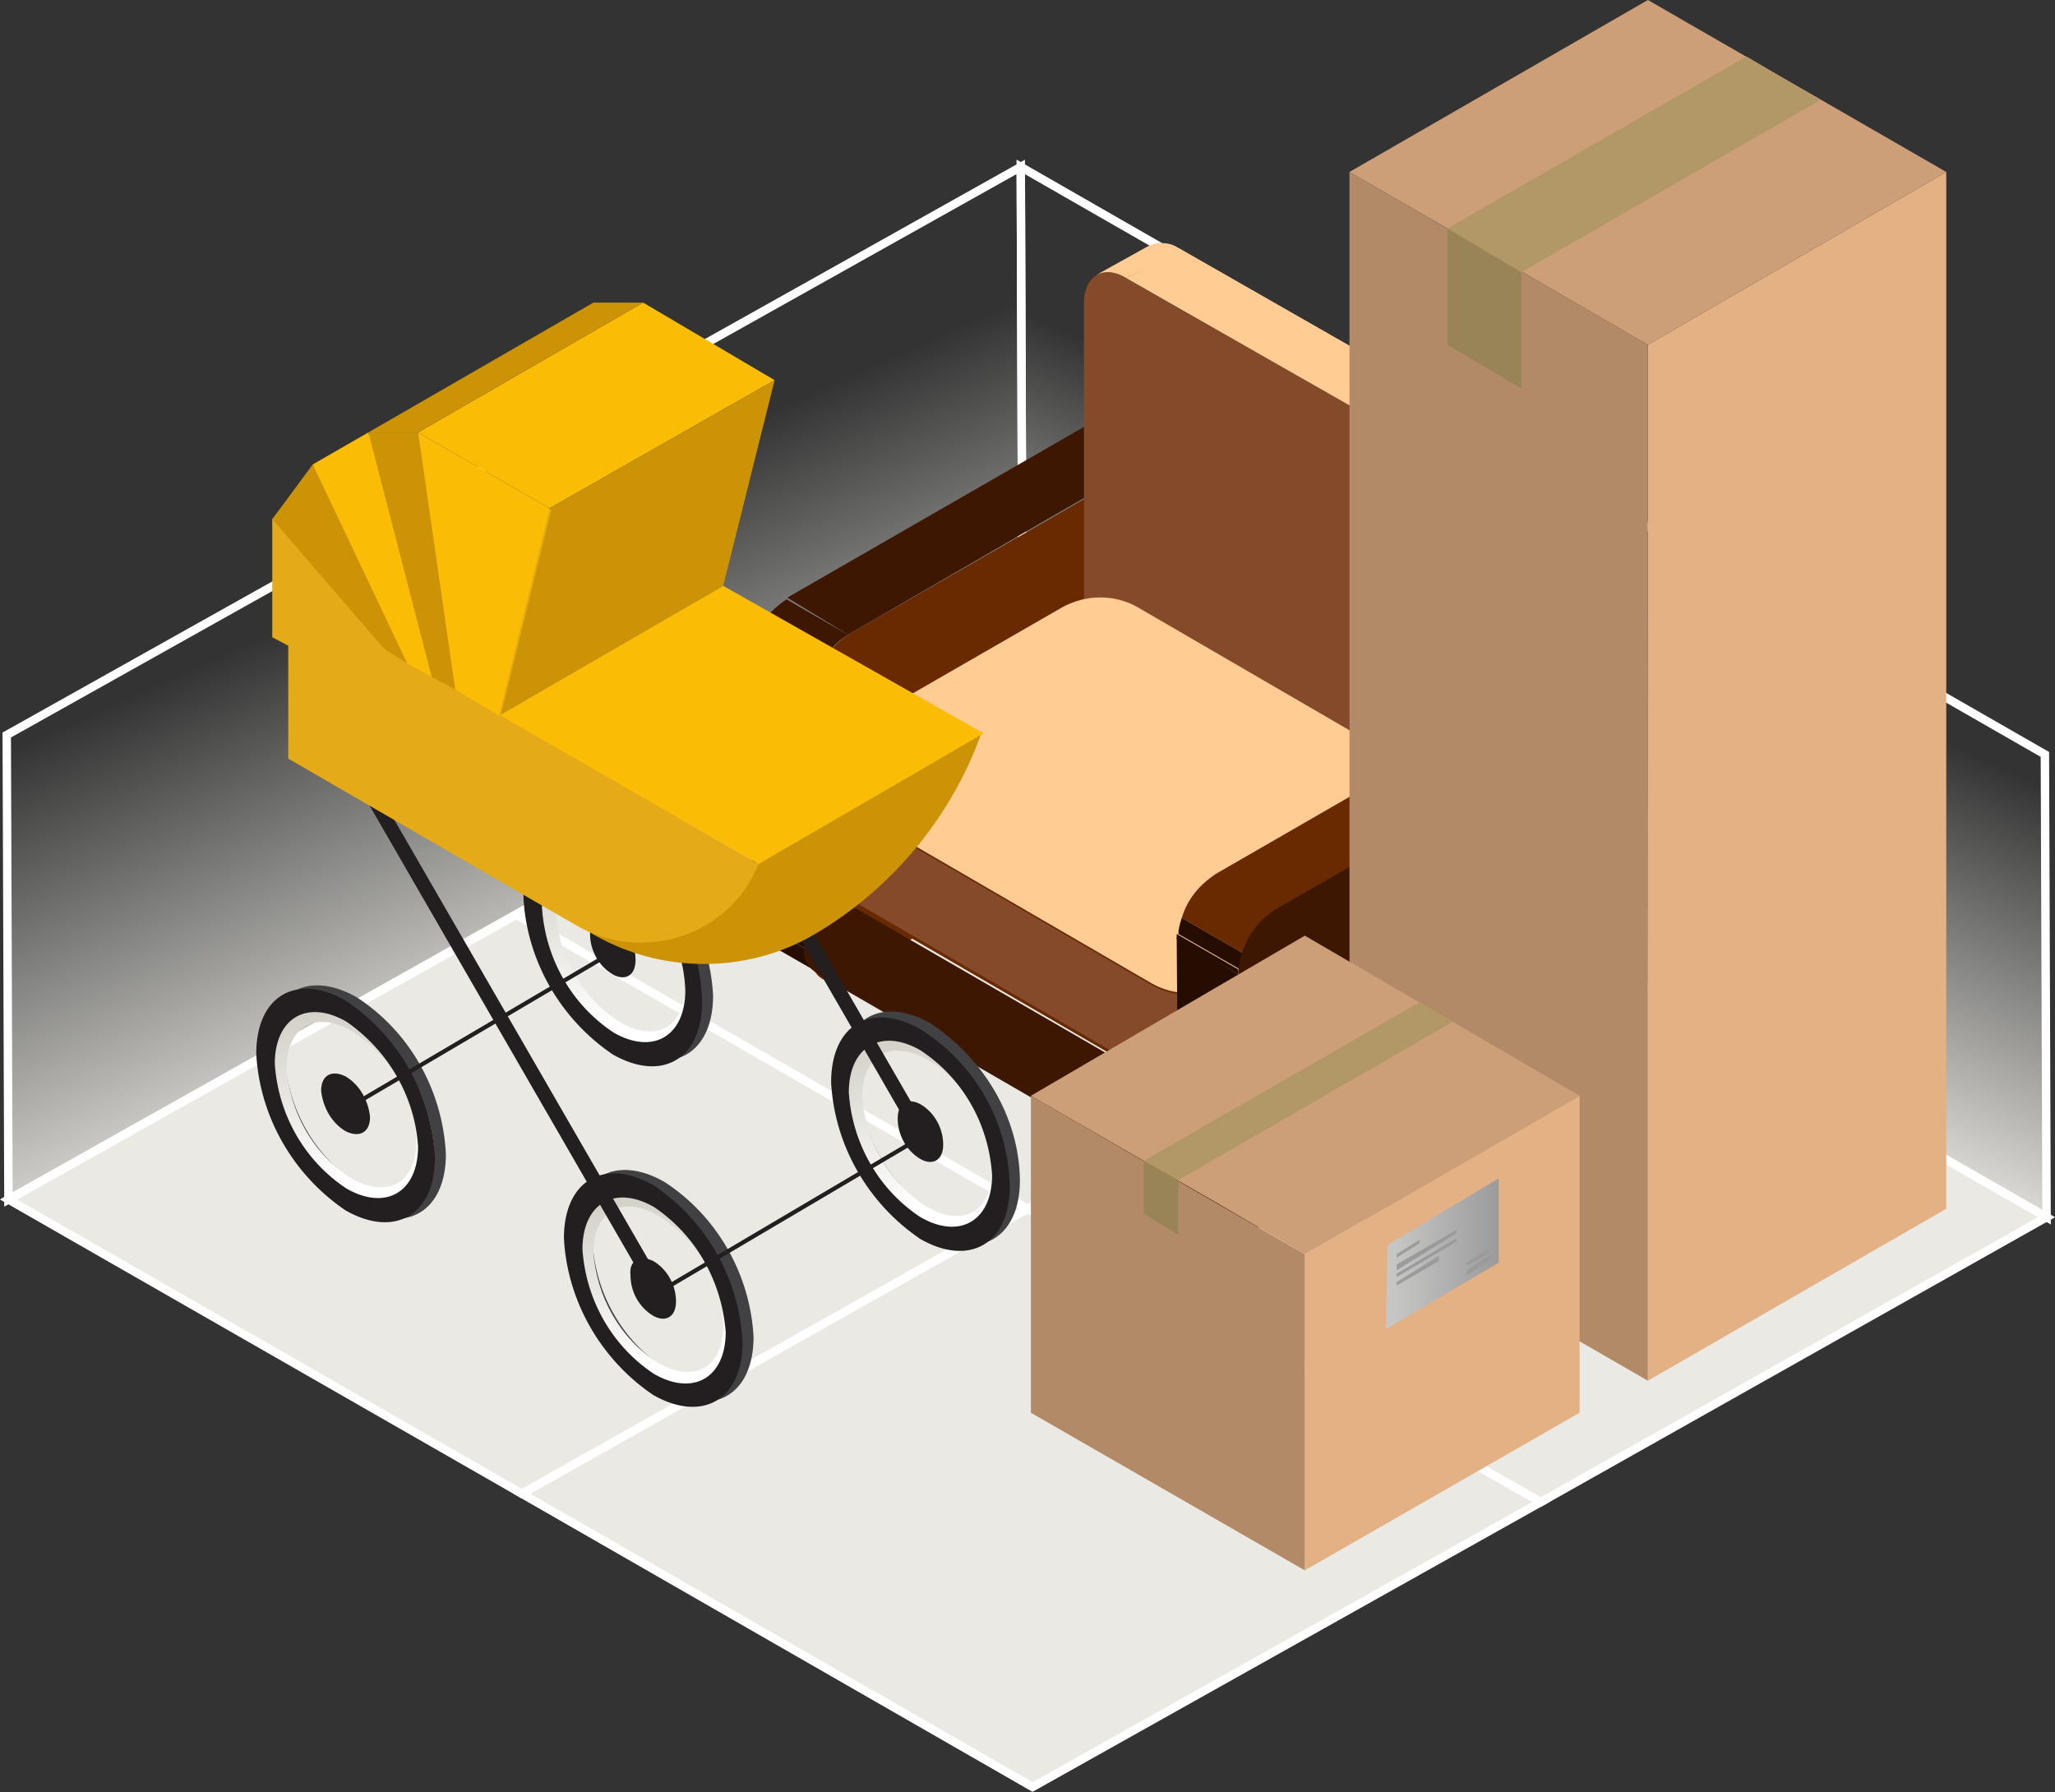 <?xml version="1.0" encoding="utf-8"?>
<!-- Generator: Adobe Illustrator 23.0.0, SVG Export Plug-In . SVG Version: 6.00 Build 0)  -->
<svg version="1.1" id="Layer_1" xmlns="http://www.w3.org/2000/svg" xmlns:xlink="http://www.w3.org/1999/xlink" x="0px" y="0px"
	 width="243.8px" height="212.6px" viewBox="0 0 243.8 212.6" style="enable-background:new 0 0 243.8 212.6;" xml:space="preserve"
	>
<rect x="0" y="0" width="243.8" height="212.6" fill="#333333" stroke="none"/>
<style type="text/css">
	.st0{fill:#EAE9E4;stroke:#FFFFFF;stroke-miterlimit:10;}
	.st1{fill:url(#SVGID_1_);stroke:#FFFFFF;stroke-miterlimit:10;}
	.st2{fill:url(#SVGID_2_);stroke:#FFFFFF;stroke-miterlimit:10;}
	.st3{fill:#3D1701;}
	.st4{fill:#250E01;}
	.st5{fill:#692901;}
	.st6{fill:#FFCC94;}
	.st7{fill:#7295AA;}
	.st8{fill:#FFA323;}
	.st9{fill:#844A29;}
	.st10{fill:#072E47;}
	.st11{fill:#414042;}
	.st12{fill:url(#SVGID_3_);}
	.st13{fill:#231F20;}
	.st14{fill:url(#SVGID_4_);}
	.st15{fill:url(#SVGID_5_);}
	.st16{fill:url(#SVGID_6_);}
	.st17{fill:#FBBC05;}
	.st18{fill:#CC9306;}
	.st19{fill:#E5AA17;}
	.st20{fill:none;stroke:#231F20;stroke-width:0.5;stroke-miterlimit:10;}
	.st21{fill:#E4B185;}
	.st22{fill:#B38A68;}
	.st23{fill:#CD9F78;}
	.st24{fill:#998458;}
	.st25{fill:#B29867;}
	.st26{fill:url(#_Path__1_);}
	.st27{fill:#9C9B9B;}
</style>
<title>Artboard 6@2x</title>
<polygon class="st0" points="122.5,212 61.9,177.2 121.9,143.4 182.8,178.2 "/>
<polygon class="st0" points="61.9,177.2 1,142.3 61.3,108.5 121.9,143.4 "/>
<polygon class="st0" points="182.8,178.2 121.9,143.4 182.1,109.5 242.8,144.4 "/>
<polygon class="st0" points="121.9,143.4 61.3,108.5 121.3,74.7 182.1,109.5 "/>
<linearGradient id="SVGID_1_" gradientUnits="userSpaceOnUse" x1="188.45" y1="3.74" x2="167.106" y2="49.561" gradientTransform="matrix(1 0 0 1 0 64.394)">
	<stop  offset="0" style="stop-color:#EAE9E4;stop-opacity:0"/>
	<stop  offset="1" style="stop-color:#EAE9E4"/>
</linearGradient>
<polygon class="st1" points="242.6,89.5 121.1,19.8 121.3,74.7 242.8,144.4 "/>
<linearGradient id="SVGID_2_" gradientUnits="userSpaceOnUse" x1="54.037" y1="0.93" x2="77.615" y2="53.89" gradientTransform="matrix(1 0 0 1 0 64.394)">
	<stop  offset="0" style="stop-color:#EAE9E4;stop-opacity:0"/>
	<stop  offset="1" style="stop-color:#EAE9E4"/>
</linearGradient>
<polygon class="st2" points="0.8,87.2 121.1,19.8 121.3,74.7 1,142.3 "/>
<g>
	<g>
		<path class="st3" d="M139.6,54.3l-7.3-4.2c-0.4-0.2-0.8-0.4-1.3-0.2l7.3,4.2C138.8,53.8,139.2,54,139.6,54.3L139.6,54.3z"/>
		<path class="st3" d="M138.4,54l-7.3-4.2c-0.4,0-1,0.2-1.5,0.4l7.3,4.2C137.3,54,138,54,138.4,54z"/>
		<path class="st3" d="M136.9,54.5l-7.3-4.2l-0.4,0.2l7.3,4.2L136.9,54.5z"/>
	</g>
	<g>
		<path class="st4" d="M96.5,113.1l-7.3-4.2c-0.2,1,0.4,2.1,1.3,2.7l7.3,4.2C96.7,115.2,96.3,114.1,96.5,113.1z"/>
	</g>
	<polygon class="st4" points="96.3,82.8 89,78.7 89.2,108.9 96.5,113.1 	"/>
	<polygon class="st3" points="136.5,54.5 129.2,50.3 93.4,70.9 100.6,75.3 	"/>
	<g>
		<g>
			<path class="st3" d="M100.6,75.3l-7.3-4.2c-1.9,1.3-3.3,2.9-4,5.2l7.3,4.2C97.5,78.2,98.8,76.4,100.6,75.3z"/>
			<path class="st4" d="M96.7,80.3l-7.3-4.2C89.2,76.8,89,77.4,89,78l7.3,4.2C96.5,81.6,96.5,81,96.7,80.3z"/>
			<path class="st4" d="M96.3,82.4L89,78.2c0,0.2,0,0.4,0,0.6l7.3,4.2C96.3,82.6,96.3,82.4,96.3,82.4z"/>
		</g>
	</g>
	<path class="st5" d="M100.6,75.3c-2.5,1.7-4.2,4.6-4.4,7.7v30.3c0,2.7,2.1,4,4.4,2.5l35.9-20.9c2.5-1.7,4.2-4.6,4.4-7.7v-30
		c0-2.7-2.1-4-4.4-2.5L100.6,75.3z"/>
</g>
<g>
	<g>
		<path class="st6" d="M133.6,33l6.3-3.5c-1-0.8-2.5-0.8-3.5-0.4l-6.3,3.5C131.3,32.1,132.5,32.3,133.6,33z"/>
	</g>
	<g>
		<g>
			<path class="st7" d="M183.8,102.5l6.3-3.5c1-0.6,1.7-1.9,1.5-3.1l-6.3,3.5C185.3,100.4,184.9,101.6,183.8,102.5z"/>
		</g>
	</g>
	<polygon class="st8" points="185.3,99.1 191.5,95.6 191.5,64.7 185.3,68.2 	"/>
	<polygon class="st6" points="180.3,59.7 186.5,56.1 139.8,29.4 133.6,33 	"/>
	<g>
		<path class="st6" d="M185.3,68.2l6.3-3.5c-0.2-3.5-2.1-6.7-5-8.8l-6.3,3.5C183.2,61.6,185.1,64.9,185.3,68.2L185.3,68.2z"/>
	</g>
	<path class="st9" d="M133.6,33c-2.7-1.7-5-0.2-5,2.9v36.7c0,3.1,2.3,1.3,5,2.7l46.7,26.7c2.7,1.7,5,0.2,5-2.9V68.2
		c-0.2-3.5-2.1-6.7-5-8.6L133.6,33z"/>
</g>
<g>
	<g>
		<path class="st3" d="M95.4,102.5v10.6c0,1,0.8,2.1,1.9,2.5V105C96.1,104.5,95.4,103.7,95.4,102.5z"/>
	</g>
	<g>
		<path class="st10" d="M174.4,111.4v10.6c1-0.4,1.7-1.5,1.9-2.5v-10.6C176.1,110,175.5,111,174.4,111.4z"/>
	</g>
	<polygon class="st3" points="97.1,105.2 97.1,115.6 143.6,142.5 136.7,128.1 	"/>
	<polygon class="st10" points="145.5,128.1 145.7,138.8 174.4,122.1 174.4,111.4 	"/>
	<g>
		<path class="st3" d="M136.7,128.1v10.6c2.7,1.5,6,1.5,8.8,0v-10.6C142.8,129.6,139.6,129.6,136.7,128.1z"/>
	</g>
	<path class="st5" d="M97.1,99.9c-1.5,0.4-2.1,2.1-1.7,3.3c0.2,0.8,0.8,1.5,1.7,1.7l39.6,23c2.7,1.5,6,1.5,8.8,0l29-16.7
		c1.5-0.4,2.1-2.1,1.7-3.3c-0.2-0.8-0.8-1.5-1.7-1.7l-39.6-23c-2.7-1.5-6-1.5-8.8,0L97.1,99.9z"/>
</g>
<g>
	<path class="st9" d="M97.1,93.9l39.6,23c2.7,1.5,6,1.5,8.8,0l29-16.7c1-0.4,1.7-1.5,1.9-2.5v10.6c0,1-0.8,2.1-1.9,2.5l-29,16.7
		c-2.7,1.5-6,1.5-8.8,0l-39.6-23c-1-0.4-1.7-1.5-1.9-2.5V91.4C95.4,92.4,96.1,93.5,97.1,93.9z"/>
	<path class="st6" d="M97.1,88.7c-1.5,0.4-2.1,2.1-1.7,3.3c0.2,0.8,0.8,1.5,1.7,1.7l39.6,23c2.7,1.5,6,1.5,8.8,0l29-16.7
		c1.5-0.4,2.1-2.1,1.7-3.3c-0.2-0.8-0.8-1.5-1.7-1.7l-39.6-23c-2.7-1.5-6-1.5-8.8,0L97.1,88.7z"/>
</g>
<g>
	<g>
		<path class="st4" d="M147.1,142.5l-7.3-4.2c-0.2,1,0.4,2.1,1.3,2.7l7.3,4.2C147.5,144.8,146.9,143.8,147.1,142.5z"/>
	</g>
	<polygon class="st4" points="146.9,115.6 139.6,111.2 139.8,138.3 147.1,142.5 	"/>
	<g>
		<g>
			<path class="st5" d="M144.2,103.7L180.1,83l0.4-0.2c0.4-0.2,1-0.4,1.5-0.4c0.4,0,0.8,0,1.3,0.2l7.3,4.2c-0.4-0.2-0.8-0.4-1.3-0.2
				c-0.4,0-1,0.2-1.5,0.4l-0.4,0.2l-35.9,20.7c-1.9,1.3-3.3,2.9-4,5.2l-7.3-4.2C140.9,106.6,142.3,105,144.2,103.7z"/>
			<path class="st4" d="M147.5,113.1l-7.3-4.2c-0.2,0.6-0.4,1.3-0.4,1.9l7.3,4.2C147.1,114.3,147.1,113.7,147.5,113.1z"/>
			<path class="st4" d="M146.9,115l-7.3-4.2c0,0.2,0,0.4,0,0.6l7.3,4.2C146.9,115.4,146.9,115.2,146.9,115z"/>
		</g>
	</g>
	<path class="st3" d="M151.3,107.9c-2.7,1.7-4.2,4.6-4.4,7.5v27.1c0,2.7,2.1,4,4.4,2.5l35.9-20.7c2.7-1.7,4.4-4.4,4.6-7.5V89.7
		c0-2.7-2.1-4-4.4-2.5L151.3,107.9z"/>
</g>
<path class="st11" d="M42.3,118.3c-5.8-3.3-10.6-0.6-10.6,6.3c0.4,7.5,4.4,14.4,10.6,18.6c5.8,3.3,10.6,0.6,10.6-6.3
	C52.5,129.2,48.5,122.3,42.3,118.3z M50.8,135.4c0,5.4-3.8,7.7-8.5,5c-5-3.3-8.1-8.8-8.5-14.8c0-5.4,3.8-7.7,8.5-5
	C47.3,123.9,50.4,129.6,50.8,135.4z"/>
<linearGradient id="SVGID_3_" gradientUnits="userSpaceOnUse" x1="-8709.935" y1="75.177" x2="-8704.822" y2="46.28" gradientTransform="matrix(-1 0 0 1 -8666.539 64.394)">
	<stop  offset="0" style="stop-color:#FFFFFF"/>
	<stop  offset="1" style="stop-color:#BFBCAF"/>
</linearGradient>
<path class="st12" d="M41.7,120c-5.2-3.1-9.4-0.6-9.4,5.4c0.4,6.7,4,12.9,9.6,16.7c5.2,3.1,9.6,0.6,9.6-5.6
	C51,129.8,47.5,123.5,41.7,120L41.7,120z M49.4,135.4c0,4.8-3.3,6.9-7.7,4.4c-4.6-2.9-7.3-7.9-7.7-13.1c0-4.8,3.3-6.9,7.7-4.4
	C46.2,125.2,49.2,130,49.4,135.4L49.4,135.4z"/>
<path class="st13" d="M41,118.7c-5.8-3.3-10.6-0.6-10.6,6.3c0.4,7.5,4.4,14.4,10.6,18.6c5.8,3.3,10.6,0.6,10.6-6.3
	C51.2,129.8,47.3,122.9,41,118.7z M49.6,136c0,5.4-3.8,7.7-8.5,5c-5-3.3-8.1-8.8-8.5-14.8c0-5.4,3.8-7.7,8.5-5
	C46,124.6,49.2,130,49.6,136z"/>
<path class="st13" d="M41,127.7c1.7,1,2.7,2.9,2.9,4.8c0,1.9-1.3,2.5-2.9,1.7c-1.7-1-2.7-2.9-2.9-4.8
	C38.1,127.5,39.4,126.9,41,127.7z"/>
<path class="st11" d="M78.8,140.2c-5.8-3.3-10.6-0.6-10.6,6.3c0.4,7.5,4.4,14.4,10.6,18.4c5.8,3.3,10.6,0.6,10.6-6.3
	C89,151.1,85,144.2,78.8,140.2L78.8,140.2z M87.3,157.3c0,5.4-3.8,7.7-8.5,5c-5-3.3-8.1-8.8-8.5-14.8c0-5.4,3.8-7.7,8.5-5
	C83.8,145.9,86.9,151.5,87.3,157.3z"/>
<linearGradient id="SVGID_4_" gradientUnits="userSpaceOnUse" x1="-8746.195" y1="97.146" x2="-8741.083" y2="68.249" gradientTransform="matrix(-1 0 0 1 -8666.539 64.394)">
	<stop  offset="0" style="stop-color:#FFFFFF"/>
	<stop  offset="1" style="stop-color:#BFBCAF"/>
</linearGradient>
<path class="st14" d="M78.1,141.9c-5.2-3.1-9.6-0.6-9.6,5.6c0.4,6.7,4,12.9,9.6,16.5c5.2,3.1,9.6,0.6,9.6-5.6
	C87.3,151.7,83.8,145.6,78.1,141.9z M85.8,157.3c0,4.8-3.3,6.9-7.7,4.4c-4.6-2.9-7.3-7.9-7.7-13.1c0-4.8,3.3-6.9,7.7-4.4
	C82.7,147.1,85.6,151.9,85.8,157.3z"/>
<path class="st13" d="M77.5,140.6c-5.8-3.3-10.6-0.6-10.6,6.3c0.4,7.5,4.4,14.4,10.6,18.6c5.8,3.3,10.6,0.6,10.6-6.3
	C87.7,151.7,83.8,144.8,77.5,140.6z M86.1,158c0,5.4-3.8,7.7-8.5,5c-5-3.3-8.1-8.8-8.5-14.8c0-5.4,3.8-7.7,8.5-5
	C82.5,146.5,85.6,151.9,86.1,158z"/>
<path class="st13" d="M77.5,149.6c1.7,1,2.7,2.9,2.7,4.8s-1.3,2.5-2.7,1.7c-1.7-1-2.7-2.9-2.7-4.8C74.6,149.6,75.8,148.8,77.5,149.6
	z"/>
<path class="st11" d="M74,99.5c-5.8-3.3-10.6-0.6-10.6,6.3c0.4,7.5,4.4,14.4,10.6,18.6c5.8,3.3,10.6,0.6,10.6-6.3
	C84.2,110.6,80.2,103.7,74,99.5z M82.5,116.9c0,5.4-3.8,7.7-8.5,5c-5-3.3-8.1-8.8-8.5-14.8c0-5.4,3.8-7.7,8.5-5
	C79,105.4,82.3,110.8,82.5,116.9z"/>
<linearGradient id="SVGID_5_" gradientUnits="userSpaceOnUse" x1="-8741.603" y1="56.544" x2="-8736.511" y2="27.668" gradientTransform="matrix(-1 0 0 1 -8666.539 64.394)">
	<stop  offset="0" style="stop-color:#FFFFFF"/>
	<stop  offset="1" style="stop-color:#BFBCAF"/>
</linearGradient>
<path class="st15" d="M73.6,101.2c-5.2-3.1-9.6-0.6-9.6,5.6c0.4,6.7,4,12.9,9.6,16.7c5.2,3.1,9.6,0.6,9.6-5.6
	C82.7,111.2,79.2,105,73.6,101.2z M81.3,116.9c0,4.8-3.3,6.9-7.7,4.4c-4.6-2.9-7.3-7.9-7.7-13.1c0-4.8,3.3-6.9,7.7-4.4
	C78.1,106.6,80.8,111.4,81.3,116.9z"/>
<path class="st13" d="M72.7,100.2c-5.8-3.3-10.6-0.6-10.6,6.3c0.4,7.5,4.4,14.4,10.6,18.6c5.8,3.3,10.6,0.6,10.6-6.3
	C83.1,111.2,79.2,104.3,72.7,100.2z M81.3,117.5c0,5.4-3.8,7.7-8.5,5c-5-3.3-8.1-8.8-8.5-14.8c0-5.4,3.8-7.7,8.5-5
	C77.7,106,81.1,111.4,81.3,117.5L81.3,117.5z"/>
<path class="st13" d="M72.7,109.1c1.7,1,2.7,2.9,2.7,4.8c0,1.9-1.3,2.5-2.7,1.7c-1.7-1-2.7-2.9-2.7-4.8
	C70,108.9,71.3,108.3,72.7,109.1z"/>
<path class="st11" d="M110.4,121.4c-5.8-3.3-10.6-0.6-10.6,6.3c0.4,7.5,4.4,14.4,10.6,18.6c5.8,3.3,10.6,0.6,10.6-6.3
	C120.9,132.5,116.7,125.6,110.4,121.4z M119,138.8c0,5.4-3.8,7.7-8.5,5c-5-3.3-8.1-8.8-8.5-14.8c0-5.4,3.8-7.7,8.5-5
	C115.4,127.3,118.8,132.7,119,138.8z"/>
<linearGradient id="SVGID_6_" gradientUnits="userSpaceOnUse" x1="-8778.052" y1="78.479" x2="-8772.962" y2="49.582" gradientTransform="matrix(-1 0 0 1 -8666.539 64.394)">
	<stop  offset="0" style="stop-color:#FFFFFF"/>
	<stop  offset="1" style="stop-color:#BFBCAF"/>
</linearGradient>
<path class="st16" d="M110,123.3c-5.2-3.1-9.6-0.6-9.6,5.6c0.4,6.7,4,12.9,9.6,16.7c5.2,3.1,9.6,0.6,9.6-5.6
	C119.2,133.1,115.7,126.9,110,123.3z M117.7,138.8c0,4.8-3.3,6.9-7.7,4.4c-4.6-2.9-7.3-7.9-7.7-13.1c0-4.8,3.3-6.9,7.7-4.4
	C114.6,128.3,117.5,133.3,117.7,138.8z"/>
<path class="st13" d="M109.2,122.1c-5.8-3.3-10.6-0.6-10.6,6.3c0.4,7.5,4.4,14.4,10.6,18.6c5.8,3.3,10.6,0.6,10.6-6.3
	C119.6,133.1,115.7,126.2,109.2,122.1z M117.7,139.4c0,5.4-3.8,7.7-8.5,5c-5-3.3-8.1-8.8-8.5-14.8c0-5.4,3.8-7.7,8.5-5
	C114.2,127.9,117.3,133.3,117.7,139.4z"/>
<path class="st13" d="M109.2,131c1.7,1,2.7,2.9,2.7,4.8c0,1.9-1.3,2.5-2.7,1.7c-1.7-1-2.7-2.9-2.7-4.8
	C106.5,130.8,107.7,130.2,109.2,131z"/>
<rect x="60.4" y="90.1" transform="matrix(0.866 -0.5 0.5 0.866 -53.806 47.233)" class="st13" width="1.7" height="67.8"/>
<rect x="91.7" y="71.6" transform="matrix(0.866 -0.5 0.5 0.866 -40.358 60.411)" class="st13" width="1.7" height="67.8"/>
<polygon class="st17" points="91.9,45.1 65.2,60.3 49.6,51.3 76.3,35.9 "/>
<path class="st18" d="M96.7,110.8L96.7,110.8c8.5-5,15.2-12.7,19-21.9l0.8-2.1l-26.7,15.4l-20,8.3l0,0
	C78.1,115.6,88.6,115.6,96.7,110.8z"/>
<polygon class="st18" points="43.7,51.3 70.4,35.9 76.3,35.9 49.6,51.3 "/>
<polygon class="st18" points="59.2,84.9 85.8,69.5 91.9,45.1 65.2,60.3 "/>
<polygon class="st17" points="85.8,69.5 116.7,87 90,102.5 59.2,84.9 "/>
<path class="st19" d="M90,102.5L59.4,84.9l6-24.4l-15.6-9H44l-6.7,3.8l-5,6.3v14l1.9,1v13.4l34.2,19.8c7.3,4.2,16.7,1.7,20.8-5.6
	C89.4,103.7,89.8,103.1,90,102.5L90,102.5z"/>
<polygon class="st17" points="49.6,51.3 54,81.8 59.2,84.9 65.2,60.3 "/>
<polygon class="st18" points="43.7,51.3 51.2,80.3 54,81.8 49.6,51.3 "/>
<polygon class="st17" points="43.7,51.3 37.1,55.1 48.3,78.7 51.2,80.3 "/>
<polygon class="st18" points="37.1,55.1 32.3,61.6 45.6,77 48.3,78.7 "/>
<line class="st20" x1="77.3" y1="153.8" x2="108.8" y2="135.2"/>
<line class="st20" x1="41.7" y1="131.2" x2="73.1" y2="112.7"/>
<polygon class="st21" points="195.5,163.8 230.9,143.4 230.9,20.4 195.5,40.9 "/>
<polygon class="st22" points="195.5,163.8 160.1,143.4 160.1,20.4 195.5,40.9 "/>
<polygon class="st23" points="230.9,20.4 195.5,0 160.1,20.4 171.7,27.1 195.5,40.9 "/>
<polygon class="st24" points="180.5,46.1 171.7,40.9 171.7,27.1 180.5,32.3 "/>
<polygon class="st25" points="215.9,11.9 207.2,6.7 171.7,27.1 180.5,32.3 "/>
<polygon class="st21" points="154.8,186.3 187.4,167.6 187.4,130 154.8,148.8 "/>
<polygon class="st22" points="154.8,186.3 122.3,167.6 122.3,130 154.8,148.8 "/>
<polygon class="st23" points="187.4,130 154.8,111 122.3,130 144,142.5 154.8,148.8 "/>
<polygon class="st24" points="139.8,146.5 135.7,144 135.7,137.7 139.8,140 "/>
<polygon class="st25" points="172.4,121.2 168.4,118.9 135.7,137.7 139.8,140 "/>
<g id="_Group_">
	
		<linearGradient id="_Path__1_" gradientUnits="userSpaceOnUse" x1="164.536" y1="84.382" x2="177.814" y2="84.382" gradientTransform="matrix(1 0 0 1 0 64.394)">
		<stop  offset="6.000000e-02" style="stop-color:#C6C6C5"/>
		<stop  offset="1" style="stop-color:#9C9B9B"/>
	</linearGradient>
	<polygon id="_Path_" class="st26" points="164.6,147.7 177.8,139.8 177.8,149.8 164.4,157.7 	"/>
	<g id="_Group_2">
		<g id="_Group_3">
			<polygon id="_Path_2" class="st27" points="168.4,147.1 168.4,147.5 165.7,149.2 165.7,148.8 			"/>
		</g>
		<g id="_Group_4">
			<polygon id="_Path_3" class="st27" points="176.7,148.1 176.7,148.6 174,150.2 174,149.8 			"/>
		</g>
		<g id="_Group_5">
			<polygon id="_Path_4" class="st27" points="176.7,149 176.7,149.6 174,151.3 174,150.7 			"/>
		</g>
		<g id="_Group_6">
			<polygon id="_Path_5" class="st27" points="172.8,145.9 172.8,146.3 165.7,150.7 165.7,150 			"/>
		</g>
		<g id="_Group_7">
			<polygon id="_Path_6" class="st27" points="172.8,146.9 172.8,147.3 165.7,151.5 165.7,151.1 			"/>
		</g>
		<g id="_Group_8">
			<polygon id="_Path_7" class="st27" points="170.7,149 170.7,149.6 165.7,152.5 165.7,152.1 			"/>
		</g>
	</g>
</g>
</svg>
